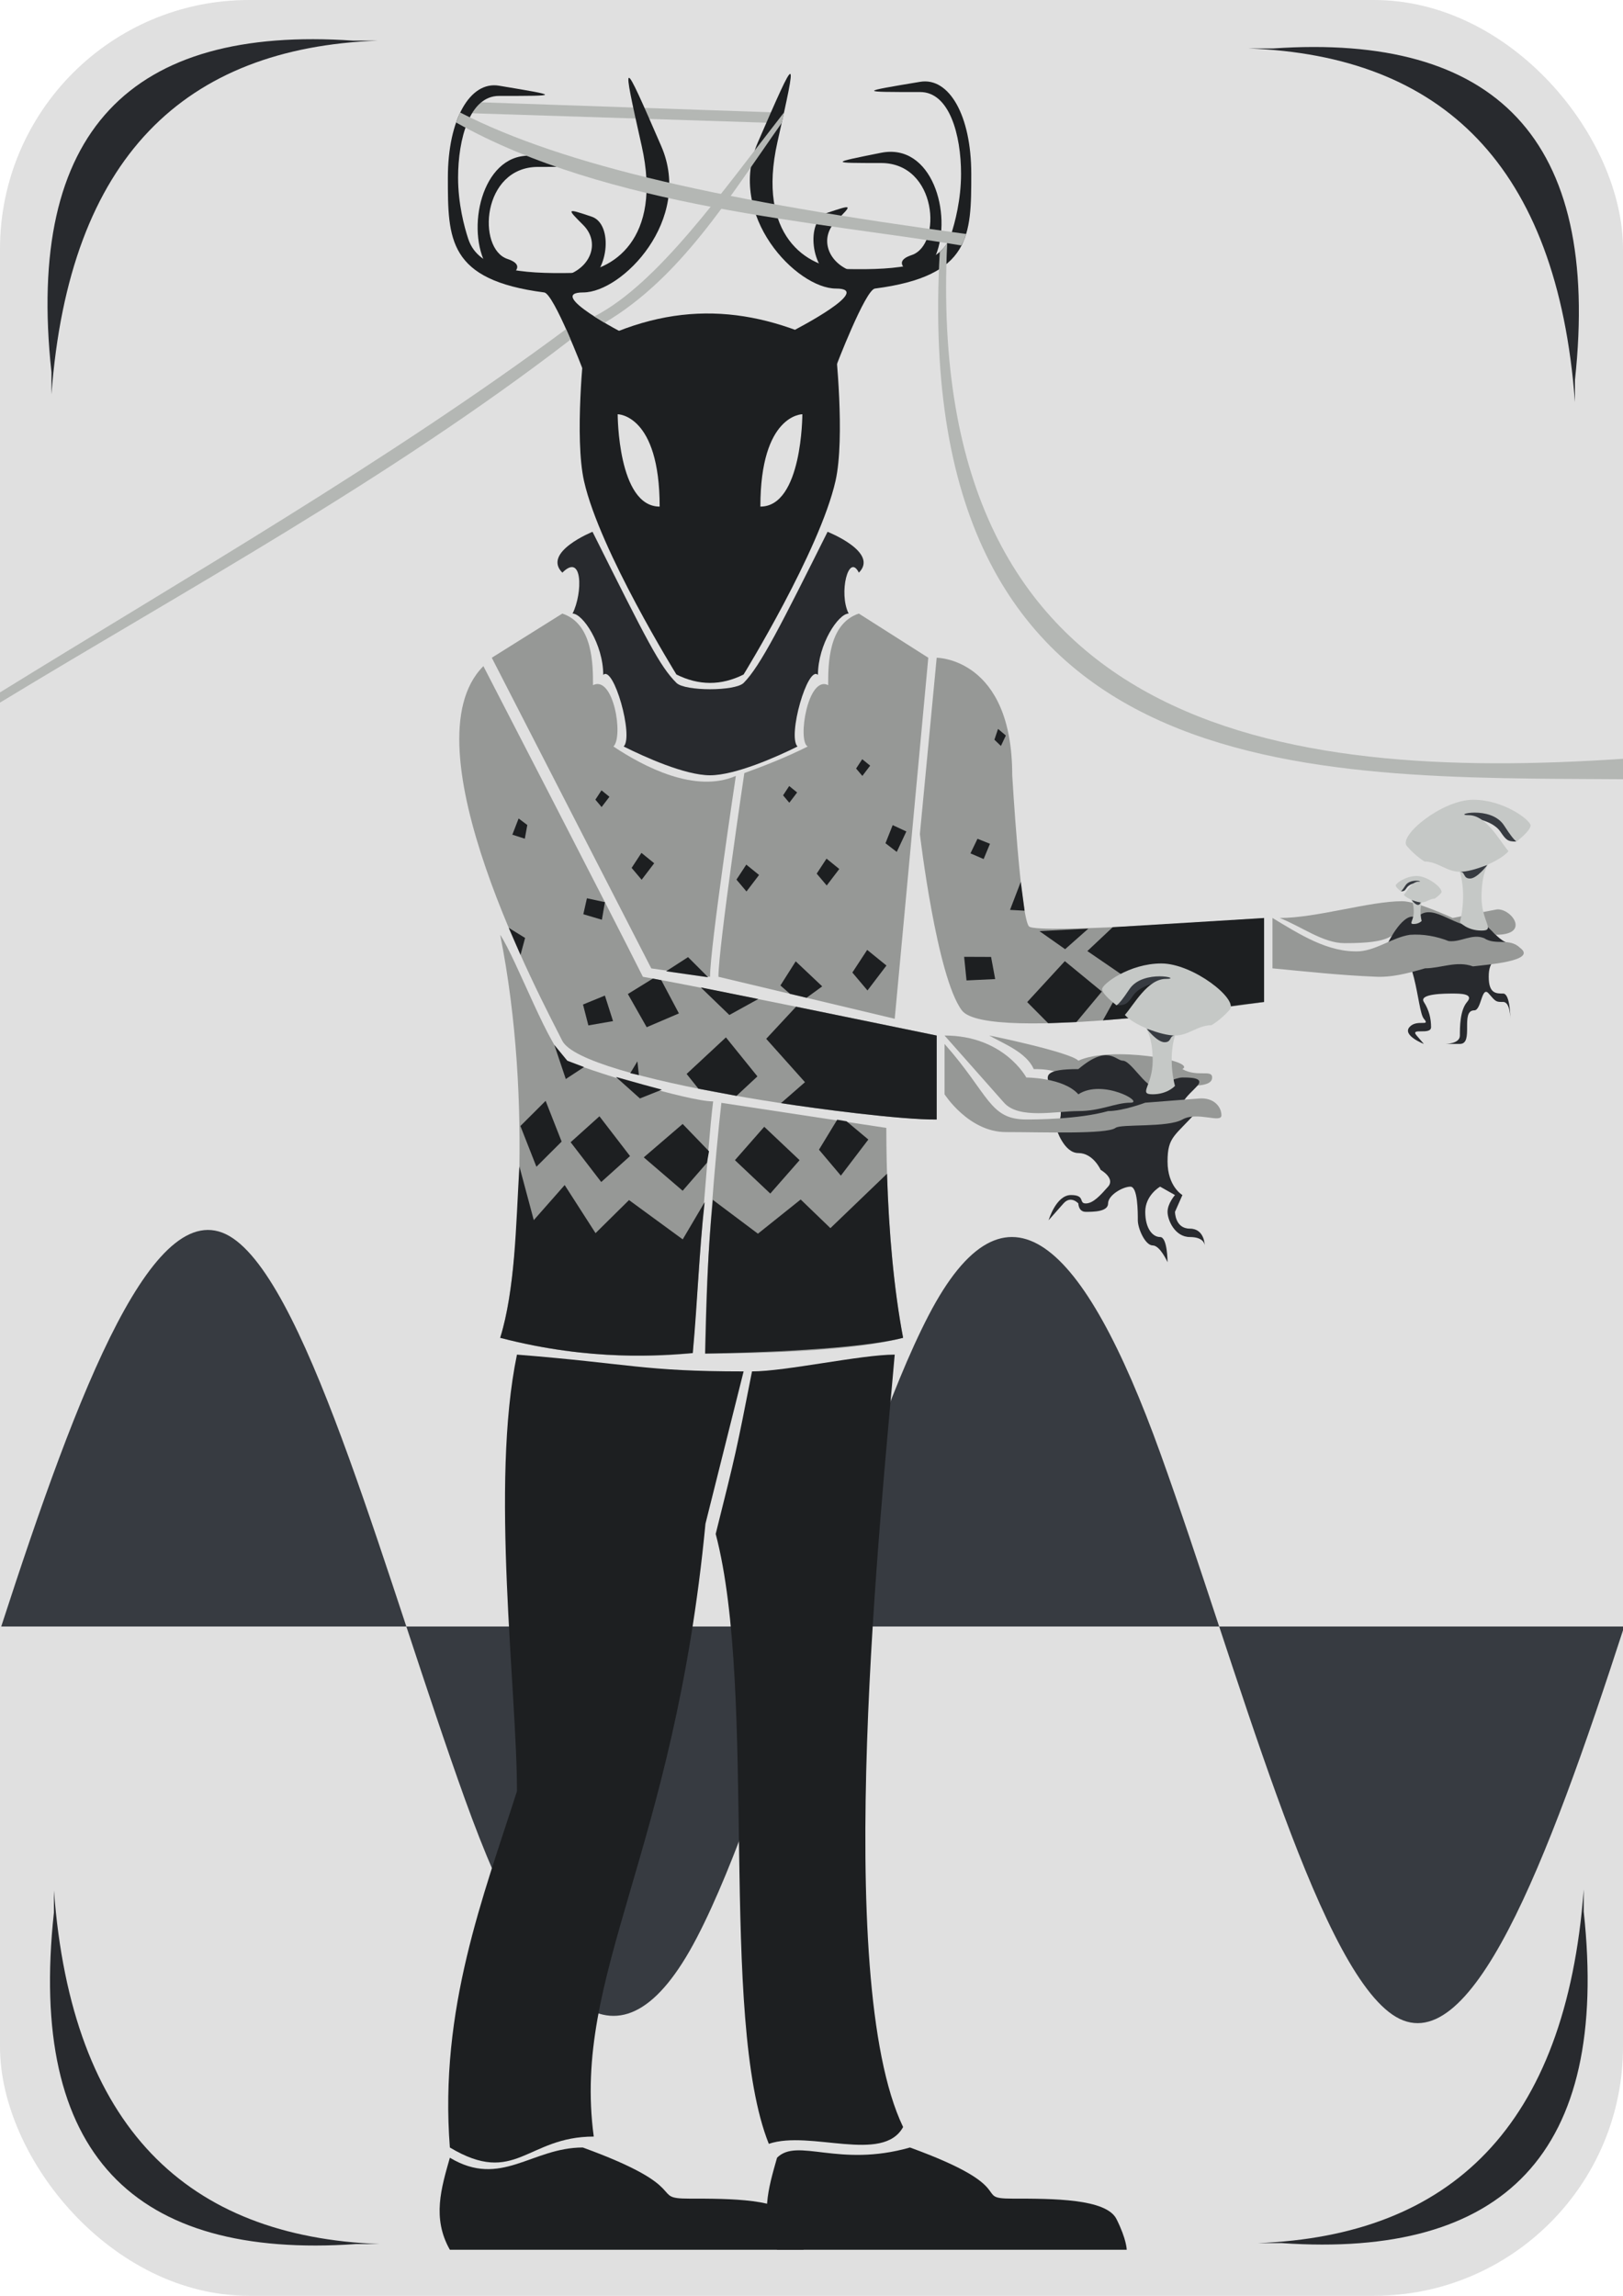 <?xml version="1.0" encoding="UTF-8" standalone="no"?>
<svg
   xmlns:dc="http://purl.org/dc/elements/1.1/"
   xmlns:cc="http://creativecommons.org/ns#"
   xmlns:rdf="http://www.w3.org/1999/02/22-rdf-syntax-ns#"
   xmlns:svg="http://www.w3.org/2000/svg"
   xmlns="http://www.w3.org/2000/svg"
   xmlns:sodipodi="http://sodipodi.sourceforge.net/DTD/sodipodi-0.dtd"
   xmlns:inkscape="http://www.inkscape.org/namespaces/inkscape"
   width="210mm"
   height="297mm"
   viewBox="0 0 210 297"
   version="1.1"
   id="svg8"
   inkscape:version="1.0.2 (e86c870879, 2021-01-15)"
   sodipodi:docname="deer-portrait.svg">
  <defs
     id="defs2">
    <marker
       id="Arrow2Sstart"
       inkscape:isstock="true"
       inkscape:stockid="Arrow2Sstart"
       orient="auto"
       refX="0"
       refY="0"
       style="overflow:visible">
      <path
         d="M 8.72,4.03 -2.21,0.02 8.72,-4 c -1.75,2.37 -1.74,5.62 0,8.03 z"
         id="Arrow2SstartPath"
         style="fill:#000000;fill-opacity:1;stroke:#000000;stroke-opacity:1"
         transform="matrix(0.3,0,0,0.3,-0.69,0)" />
    </marker>
    <marker
       id="Arrow2Send"
       inkscape:isstock="true"
       inkscape:stockid="Arrow2Send"
       orient="auto"
       refX="0"
       refY="0"
       style="overflow:visible">
      <path
         d="M 8.72,4.03 -2.21,0.02 8.72,-4 c -1.75,2.37 -1.74,5.62 0,8.03 z"
         id="Arrow2SendPath"
         style="fill:#000000;fill-opacity:1;stroke:#000000;stroke-opacity:1"
         transform="matrix(-0.3,0,0,-0.3,0.69,0)" />
    </marker>
  </defs>
  <sodipodi:namedview
     id="base"
     pagecolor="#ffffff"
     bordercolor="#666666"
     borderopacity="1.0"
     inkscape:pageopacity="0.0"
     inkscape:pageshadow="2"
     inkscape:zoom="0.98994949"
     inkscape:cx="336.58904"
     inkscape:cy="580.9526"
     inkscape:document-units="pc"
     inkscape:current-layer="layer1"
     inkscape:document-rotation="0"
     showgrid="false"
     showguides="true"
     inkscape:guide-bbox="true"
     inkscape:snap-smooth-nodes="true"
     inkscape:snap-intersection-paths="true"
     inkscape:object-paths="true"
     inkscape:snap-midpoints="true"
     inkscape:window-width="2560"
     inkscape:window-height="1440"
     inkscape:window-x="0"
     inkscape:window-y="0"
     inkscape:window-maximized="0"
     inkscape:snap-nodes="true"
     inkscape:snap-others="true">
    <inkscape:grid
       type="xygrid"
       id="grid833"
       dotted="true" />
    <sodipodi:guide
       position="0,297"
       orientation="0,793.701"
       id="guide897" />
    <sodipodi:guide
       position="210,0"
       orientation="0,-793.701"
       id="guide901" />
    <sodipodi:guide
       position="0,0"
       orientation="-1122.52,0"
       id="guide903" />
  </sodipodi:namedview>
  <g
     inkscape:label="Layer 1"
     inkscape:groupmode="layer"
     id="layer1">
    <rect
       style="fill:#e0e0e0;fill-opacity:1;fill-rule:evenodd;stroke:none;stroke-width:0.265"
       id="rect5123"
       width="210"
       height="297"
       x="0"
       y="7.792882e-07"
       ry="32.219" />
    <path
       style="fill:#373b41;fill-opacity:1;fill-rule:evenodd;stroke:none;stroke-width:0.265"
       d="m 0.159,210.413 c 10,-30.817 20,-57.039 30,-50.208 10,6.83 20,44.775 30,72.553 10,27.777 20,37.112 30,17.919 10,-19.193 20,-61.292 30,-80.528 10,-19.236 20,-9.834 30,17.919 10,27.754 20,65.669 30,72.553 10,6.885 20,-19.391 30,-50.208"
       title="sin(2*x)"
       id="path8006"
       inkscape:transform-center-x="-104.45038"
       inkscape:transform-center-y="-1.02992" />
    <path
       style="fill:#b4b7b4;fill-opacity:1;stroke:none;stroke-width:0.265px;stroke-linecap:butt;stroke-linejoin:miter;stroke-opacity:1"
       d="M 62.274,13.236 100.542,14.552 99.219,15.875 61.079,14.653 c 0.322,-0.508 0.678,-1 1.195,-1.417 z"
       id="path5113"
       sodipodi:nodetypes="ccccc" />
    <g
       id="g1112-4"
       transform="matrix(0.705,0,0,0.821,67.651,-13.75)">
      <path
         style="fill:#969896;fill-opacity:1;stroke:none;stroke-width:0.265px;stroke-linecap:butt;stroke-linejoin:miter;stroke-opacity:1"
         d="m 150.812,165.365 c 9.26,0 7.938,-1.323 11.906,-2.646 3.765,-1.255 5.292,0 7.938,1.323 2.646,-1.323 6.615,-1.323 7.938,0 6.615,0 2.61,-4.404 0,-3.969 l -7.938,1.323 c 0,0 -6.615,-2.646 -9.26,-2.646 -5.988,0 -15.718,2.646 -22.49,2.646 3.969,1.323 7.938,3.969 11.906,3.969 z"
         id="path1107-7"
         sodipodi:nodetypes="csccscscc" />
      <path
         style="fill:#282a2e;fill-opacity:1;stroke:none;stroke-width:0.265px;stroke-linecap:butt;stroke-linejoin:miter;stroke-opacity:1"
         d="m 158.75,165.365 c 0,0 2.99,-5.292 5.292,-3.969 2.638,-2.638 6.615,1.323 10.583,1.323 1.412,-2.445 3.969,2.646 6.615,2.646 -2.633,2.633 -3.969,2.646 -3.969,5.292 0,2.646 1.323,2.646 2.646,2.646 1.323,0 1.323,3.969 1.323,3.969 0,0 0,-2.646 -1.323,-2.646 -1.323,0 -1.323,0 -2.646,-1.323 -1.323,-1.323 -1.323,2.646 -2.646,2.646 -1.323,0 -1.323,1.323 -1.323,2.646 0,1.323 0,2.646 -1.323,2.646 h -2.646 c 0,0 2.646,0 2.646,-1.323 0,-1.323 0,-3.969 1.323,-5.292 1.323,-1.323 -1.323,-1.323 -2.646,-1.323 -1.323,0 -6.271,0 -5.292,1.323 0.979,1.323 1.323,2.646 1.323,3.969 0,1.323 -3.969,0 -2.646,1.323 l 1.323,1.323 c 0,0 -3.969,-1.323 -2.646,-2.646 1.323,-1.323 3.969,0 2.646,-1.323 -1.323,-1.323 -1.323,-11.906 -6.615,-11.906 z"
         id="path1161"
         sodipodi:nodetypes="ccccsscssssscsssssscssc" />
      <path
         id="path1143"
         style="fill:#969896;fill-opacity:1;stroke:none;stroke-width:0.265px;stroke-linecap:butt;stroke-linejoin:miter;stroke-opacity:1"
         d="m 137.583,161.396 c 4.974,2.566 10.239,5.508 16.013,5.247 3.228,-0.239 6.026,-2.173 9.191,-2.595 2.449,-0.157 4.854,0.225 7.138,0.988 2.214,0.222 4.284,-1.228 6.504,-0.458 2.124,1.208 4.607,-0.133 6.623,1.543 3.19,2.066 -6.343,2.65 -8.668,2.902 -2.984,-0.934 -5.87,0.293 -8.798,0.306 -3.058,0.758 -6.145,1.487 -9.324,1.31 -6.238,-0.218 -12.459,-0.799 -18.679,-1.307 z"
         sodipodi:nodetypes="ccccccccccc" />
      <g
         id="g1172-0"
         transform="matrix(-0.367,0,0,0.367,246.042,108.938)">
        <path
           style="fill:#373b41;fill-opacity:1;stroke:none;stroke-width:0.265px;stroke-linecap:butt;stroke-linejoin:miter;stroke-opacity:1"
           d="m 231.246,131.498 c -1.587,0 -1.852,-0.265 -2.91,-1.587 -1.058,-1.323 -3.704,-2.117 -5.821,-2.117 -2.117,0 -1.587,-1.323 -1.587,-1.323 h 7.938 z"
           id="path1197-0"
           sodipodi:nodetypes="cssccc" />
        <path
           style="fill:#c5c8c6;fill-opacity:1;stroke:none;stroke-width:0.265px;stroke-linecap:butt;stroke-linejoin:miter;stroke-opacity:1"
           d="m 220.927,136.26 c 1.323,3.969 0,7.938 0,7.938 0,0 1.323,1.323 3.969,1.323 2.646,0 0,-1.323 0,-5.292 0,-3.969 1.323,-5.292 1.323,-5.292 z"
           id="path1168-2" />
        <path
           style="fill:#373b41;fill-opacity:1;stroke:none;stroke-width:0.265px;stroke-linecap:butt;stroke-linejoin:miter;stroke-opacity:1"
           d="m 225.954,135.202 c 0,0 -1.852,2.117 -3.175,2.117 -1.323,0 -0.794,-1.058 -1.852,-1.058 z"
           id="path1199-3"
           sodipodi:nodetypes="cscc" />
        <path
           style="fill:#c5c8c6;fill-opacity:1;stroke:none;stroke-width:0.162px;stroke-linecap:butt;stroke-linejoin:miter;stroke-opacity:1"
           d="m 214.439,134.638 c 2.433,0 4.055,1.622 6.488,1.622 2.433,0 7.299,-1.622 8.921,-3.244 -1.652,-1.652 -4.055,-5.677 -7.299,-5.677 -3.244,0 4.055,-1.622 6.488,1.622 2.433,3.244 2.433,2.433 2.433,2.433 0,0 2.433,-1.622 2.433,-2.433 0,-0.811 -4.866,-4.055 -10.543,-4.055 -5.677,0 -13.787,5.677 -12.165,7.299 1.622,1.622 3.244,2.433 3.244,2.433 z"
           id="path1166-3" />
      </g>
      <g
         id="g1172"
         transform="translate(-48.948,17.859)">
        <path
           style="fill:#373b41;fill-opacity:1;stroke:none;stroke-width:0.265px;stroke-linecap:butt;stroke-linejoin:miter;stroke-opacity:1"
           d="m 231.246,131.498 c -1.587,0 -1.852,-0.265 -2.91,-1.587 -1.058,-1.323 -3.704,-2.117 -5.821,-2.117 -2.117,0 -1.587,-1.323 -1.587,-1.323 h 7.938 z"
           id="path1197"
           sodipodi:nodetypes="cssccc" />
        <path
           style="fill:#c5c8c6;fill-opacity:1;stroke:none;stroke-width:0.265px;stroke-linecap:butt;stroke-linejoin:miter;stroke-opacity:1"
           d="m 220.927,136.26 c 1.323,3.969 0,7.938 0,7.938 0,0 1.323,1.323 3.969,1.323 2.646,0 0,-1.323 0,-5.292 0,-3.969 1.323,-5.292 1.323,-5.292 z"
           id="path1168" />
        <path
           style="fill:#373b41;fill-opacity:1;stroke:none;stroke-width:0.265px;stroke-linecap:butt;stroke-linejoin:miter;stroke-opacity:1"
           d="m 225.954,135.202 c 0,0 -1.852,2.117 -3.175,2.117 -1.323,0 -0.794,-1.058 -1.852,-1.058 z"
           id="path1199"
           sodipodi:nodetypes="cscc" />
        <path
           style="fill:#c5c8c6;fill-opacity:1;stroke:none;stroke-width:0.162px;stroke-linecap:butt;stroke-linejoin:miter;stroke-opacity:1"
           d="m 214.439,134.638 c 2.433,0 4.055,1.622 6.488,1.622 2.433,0 7.299,-1.622 8.921,-3.244 -1.652,-1.652 -4.055,-5.677 -7.299,-5.677 -3.244,0 4.055,-1.622 6.488,1.622 2.433,3.244 2.433,2.433 2.433,2.433 0,0 2.433,-1.622 2.433,-2.433 0,-0.811 -4.866,-4.055 -10.543,-4.055 -5.677,0 -13.787,5.677 -12.165,7.299 1.622,1.622 3.244,2.433 3.244,2.433 z"
           id="path1166" />
      </g>
    </g>
    <path
       style="fill:#282a2e;fill-opacity:1;stroke:none;stroke-width:0.217px;stroke-linecap:butt;stroke-linejoin:miter;stroke-opacity:1"
       d="m 76.666,68.797 c 0,0 -6.551,2.64 -3.905,5.286 2.646,-2.646 2.646,2.646 1.323,5.292 1.323,0 3.969,3.969 3.969,7.938 1.323,-1.323 3.969,7.938 2.646,9.26 2.646,1.323 7.916,3.723 11.174,3.723 3.258,0 8.67,-2.4 11.316,-3.723 -1.323,-1.323 1.323,-10.583 2.646,-9.26 0,-3.969 2.646,-7.938 3.969,-7.938 -1.323,-2.646 0,-7.938 1.323,-5.292 2.646,-2.646 -4.047,-5.286 -4.047,-5.286 -5.933,11.866 -8.689,17.378 -10.862,19.551 -1.086,1.086 -7.603,1.086 -8.689,0 -2.172,-2.172 -3.802,-5.431 -10.862,-19.551 z"
       id="path1087"
       sodipodi:nodetypes="cccccscccccssc" />
    <g
       id="g1074"
       inkscape:label="antlerr"
       transform="matrix(0.821,0,0,0.821,10.41,1.456)">
      <path
         style="fill:#1d1f21;fill-opacity:1;stroke:none;stroke-width:0.265px;stroke-linecap:butt;stroke-linejoin:miter;stroke-opacity:1"
         d="m 121.708,41.01 c -3.969,-1.323 -5.292,-5.292 -2.646,-7.938 2.646,-2.646 2.646,-2.646 -1.323,-1.323 -3.55,1.183 -2.646,9.26 1.323,10.583 3.969,1.323 2.646,-1.323 2.646,-1.323 z"
         id="path969"
         sodipodi:nodetypes="csssc" />
      <path
         style="fill:#1d1f21;fill-opacity:1;stroke:none;stroke-width:0.265px;stroke-linecap:butt;stroke-linejoin:miter;stroke-opacity:1"
         d="m 131.956,41.795 c 0,0 -4.92,-2.056 -0.952,-3.379 4.834,-1.611 4.041,-14.502 -4.834,-14.502 -8.056,0 -8.056,0 0,-1.611 8.056,-1.611 11.279,9.668 8.62,16.174 -0.624,1.527 -2.834,3.318 -2.834,3.318 z"
         id="path952-3"
         sodipodi:nodetypes="cssssc" />
      <path
         style="fill:#1d1f21;fill-opacity:1;stroke:none;stroke-width:0.307px;stroke-linecap:butt;stroke-linejoin:miter;stroke-opacity:1"
         d="m 112.448,50.271 c 0,0 12.763,-6.577 6.615,-6.577 -6.148,0 -17.333,-11.465 -12.297,-23.057 6.235,-14.354 6.289,-14.342 3.074,0 -3.284,14.649 4.613,19.853 10.76,19.983 8.573,0.18 14.959,-0.499 16.571,-5.333 0.656,-1.967 1.611,-5.624 1.611,-9.668 0,-6.148 -1.834,-12.89 -6.445,-12.89 -9.668,0 -9.668,0 0,-1.611 4.549,-0.758 8.056,5.279 8.056,14.502 0,9.668 0,16.113 -15.182,18.075 -1.524,0.197 -6.148,12.297 -6.148,12.297 z"
         id="path905-1"
         sodipodi:nodetypes="csssssssssscc" />
    </g>
    <g
       id="g990"
       inkscape:label="mask"
       transform="matrix(0.821,0,0,0.821,10.41,1.456)">
      <path
         id="path986-3"
         style="fill:#1d1f21;fill-opacity:1;fill-rule:evenodd;stroke:none;stroke-width:0.265px;stroke-linecap:butt;stroke-linejoin:miter;stroke-opacity:1"
         d="m 84.667,63.5 c 0,0 6.615,0 6.615,14.552 -6.615,0 -6.615,-14.552 -6.615,-14.552 z m 29.104,0 c 0,0 -6.615,0 -6.615,14.552 6.615,0 6.615,-14.552 6.615,-14.552 z M 79.375,74.083 c 2.487,10.964 14.552,30.427 14.552,30.427 3.512,1.75 7.04,1.778 10.583,0 0,0 12.014,-19.527 14.49,-30.51 1.539,-6.829 0,-21 0,-21 -12.827,-6.55 -25.42,-7.733 -39.625,-0.083 0,0 -1.561,14.286 0,21.167 z" />
    </g>
    <path
       style="fill:#969896;fill-opacity:1;stroke:none;stroke-width:0.255px;stroke-linecap:butt;stroke-linejoin:miter;stroke-opacity:1"
       d="m 62.546,86.176 c -10.2,10.2 7.65,43.352 10.2,48.452 2.55,5.1 39.527,10.2 48.452,10.2 v -10.862 c 0,0 -29.09,-6.045 -38.015,-7.603 C 79.074,118.147 62.546,86.176 62.546,86.176 Z"
       id="path1090"
       sodipodi:nodetypes="cscccc" />
    <path
       style="fill:#969896;fill-opacity:1;stroke:none;stroke-width:0.217px;stroke-linecap:butt;stroke-linejoin:miter;stroke-opacity:1"
       d="m 121.198,85.09 c 0,0 9.775,0 9.775,15.206 0,0 1.086,18.465 2.172,19.551 1.086,1.086 30.412,-1.086 30.412,-1.086 v 10.862 c 0,0 -35.843,5.431 -39.102,1.086 -3.258,-4.345 -5.431,-22.809 -5.431,-22.809 z"
       id="path1096"
       sodipodi:nodetypes="cszccscc" />
    <path
       style="fill:#969896;fill-opacity:1;stroke:none;stroke-width:0.217px;stroke-linecap:butt;stroke-linejoin:miter;stroke-opacity:1"
       d="m 64.718,120.933 c 4.345,21.723 2.172,45.618 -2e-6,52.135 13.329,3.571 24.919,1.974 24.919,1.974 0,0 1.937,-27.33 2.638,-32.558 -3.258,1e-5 -16.696,-4.173 -18.868,-5.259 -2.172,-1.086 -6.517,-13.034 -8.689,-16.292 z"
       id="path2196"
       sodipodi:nodetypes="ccccsc" />
    <path
       style="fill:#969896;fill-opacity:1;stroke:none;stroke-width:0.217px;stroke-linecap:butt;stroke-linejoin:miter;stroke-opacity:1"
       d="m 114.681,145.914 c 0,11.948 1.086,21.723 2.172,27.154 -7.863,2.107 -24.527,2.036 -25.613,2.036 0.012,-10.851 1.373,-26.052 2.099,-32.434 z"
       id="path2198"
       sodipodi:nodetypes="ccccc" />
    <path
       style="fill:#969896;fill-opacity:1;stroke:none;stroke-width:0.217px;stroke-linecap:butt;stroke-linejoin:miter;stroke-opacity:1"
       d="m 72.76,79.375 -9.128,5.715 20.637,40.188 7.603,1.086 c 0,-3.822 3.34,-25.988 3.34,-25.988 -5.254,2.283 -11.868,-1.157 -15.837,-3.802 1.323,-1.323 0,-9.26 -2.646,-7.938 0,-2.646 0,-7.938 -3.969,-9.26 z"
       id="path2200"
       sodipodi:nodetypes="cccccccc" />
    <path
       style="fill:#969896;fill-opacity:1;stroke:none;stroke-width:0.217px;stroke-linecap:butt;stroke-linejoin:miter;stroke-opacity:1"
       d="m 111.125,79.375 8.987,5.715 -4.345,46.705 -22.809,-5.431 c 0,-3.822 3.35,-26.351 3.35,-26.351 2.91,-1.058 5.556,-2.117 8.202,-3.44 -1.353,-0.677 0,-9.26 2.646,-7.938 0,-2.646 0,-7.938 3.969,-9.26 z"
       id="path2200-6"
       sodipodi:nodetypes="cccccccc" />
    <path
       id="path2219"
       style="fill:#1d1f21;fill-opacity:1;stroke:none;stroke-width:0.217px;stroke-linecap:butt;stroke-linejoin:miter;stroke-opacity:1"
       d="m 66.89,175.241 c -3.486,16.691 1e-6,43.446 1e-6,56.48 -4.345,13.581 -10.077,28.168 -8.682,46.092 8.503,5.087 9.929,-1.414 18.618,-1.414 -2.833,-21.043 10.369,-36.532 14.455,-79.284 l 4.935,-19.702 c -13.034,0 -14.556,-0.994 -29.326,-2.172 z"
       sodipodi:nodetypes="ccccccc" />
    <path
       id="path2221"
       style="fill:#1d1f21;fill-opacity:1;stroke:none;stroke-width:0.217px;stroke-linecap:butt;stroke-linejoin:miter;stroke-opacity:1"
       d="m 97.303,177.413 c 4.345,0 14.12,-2.172 18.465,-2.172 -1.702,19.851 -8.203,80.582 1.086,99.926 -2.615,4.759 -12.018,0.357 -17.378,2.172 C 92.958,261.047 98.035,219.074 92.604,198.438 95.25,187.854 95.25,187.854 97.303,177.413 Z"
       sodipodi:nodetypes="cccccc" />
    <path
       style="fill:#1d1f21;fill-opacity:1;stroke:none;stroke-width:0.265px;stroke-linecap:butt;stroke-linejoin:miter;stroke-opacity:1"
       d="m 117.74,277.812 c 14.552,5.292 7.938,6.615 13.229,6.615 5.292,0 12.171,0 13.494,2.646 1.323,2.646 1.323,3.969 1.323,3.969 h -45.244 c -2.324,-4.09 -1.109,-7.995 0,-11.906 2.646,-2.646 7.938,1.323 17.198,-1.323 z"
       id="path2238"
       sodipodi:nodetypes="csscccc" />
    <path
       style="fill:#1d1f21;fill-opacity:1;stroke:none;stroke-width:0.265px;stroke-linecap:butt;stroke-linejoin:miter;stroke-opacity:1"
       d="m 75.406,277.812 c 14.552,5.292 8.467,6.615 13.758,6.615 5.292,0 12.171,0 13.494,2.646 1.323,2.646 1.323,3.969 1.323,3.969 H 58.208 c -2.324,-4.09 -1.109,-7.995 0,-11.906 6.615,3.969 10.583,-1.323 17.198,-1.323 z"
       id="path2238-8"
       sodipodi:nodetypes="csscccc" />
    <path
       style="fill:#1d1f21;fill-opacity:1;stroke:none;stroke-width:0.265px;stroke-linecap:butt;stroke-linejoin:miter;stroke-opacity:1"
       d="m 67.335,145.668 3.264,-3.254 2.071,5.268 -3.264,3.254 z"
       id="path2324" />
    <path
       style="fill:#1d1f21;fill-opacity:1;stroke:none;stroke-width:0.265px;stroke-linecap:butt;stroke-linejoin:miter;stroke-opacity:1"
       d="m 73.835,147.765 3.727,-3.355 3.958,5.147 -3.727,3.355 z"
       id="path2326" />
    <path
       style="fill:#1d1f21;fill-opacity:1;stroke:none;stroke-width:0.265px;stroke-linecap:butt;stroke-linejoin:miter;stroke-opacity:1"
       d="m 83.297,149.723 5.031,-4.32 3.41,3.534 -0.261,1.483 -3.149,3.623 z"
       id="path2328"
       sodipodi:nodetypes="cccccc" />
    <path
       style="fill:#1d1f21;fill-opacity:1;stroke:none;stroke-width:0.265px;stroke-linecap:butt;stroke-linejoin:miter;stroke-opacity:1"
       d="m 95.093,150.087 3.792,-4.32 4.573,4.32 -3.792,4.32 z"
       id="path2330"
       sodipodi:nodetypes="ccccc" />
    <path
       style="fill:#1d1f21;fill-opacity:1;stroke:none;stroke-width:0.265px;stroke-linecap:butt;stroke-linejoin:miter;stroke-opacity:1"
       d="m 105.967,148.731 2.358,-3.876 1.206,0.201 2.824,2.362 -3.555,4.669 z"
       id="path2332"
       sodipodi:nodetypes="cccccc" />
    <path
       style="fill:#1d1f21;fill-opacity:1;stroke:none;stroke-width:0.21px;stroke-linecap:butt;stroke-linejoin:miter;stroke-opacity:1"
       d="m 71.726,135.176 1.681,2.049 2.16,0.814 -2.36,1.551 z"
       id="path2324-5"
       sodipodi:nodetypes="ccccc" />
    <path
       style="fill:#1d1f21;fill-opacity:1;stroke:none;stroke-width:0.2px;stroke-linecap:butt;stroke-linejoin:miter;stroke-opacity:1"
       d="m 79.693,139.321 c 3.822,1.071 3.836,1.084 5.951,1.645 l -2.843,1.137 z"
       id="path2326-3"
       sodipodi:nodetypes="cccc" />
    <path
       style="fill:#1d1f21;fill-opacity:1;stroke:none;stroke-width:0.19px;stroke-linecap:butt;stroke-linejoin:miter;stroke-opacity:1"
       d="m 86.189,125.651 2.839,-1.832 2.607,2.61 -2.723,-0.389 z"
       id="path2328-1"
       sodipodi:nodetypes="ccccc" />
    <path
       style="fill:#1d1f21;fill-opacity:1;stroke:none;stroke-width:0.198px;stroke-linecap:butt;stroke-linejoin:miter;stroke-opacity:1"
       d="m 100.978,127.488 1.98,-3.123 3.428,3.238 -2.023,1.476 -2.15,-0.512 z"
       id="path2330-5"
       sodipodi:nodetypes="cccccc" />
    <path
       style="fill:#1d1f21;fill-opacity:1;stroke:none;stroke-width:0.183px;stroke-linecap:butt;stroke-linejoin:miter;stroke-opacity:1"
       d="m 110.286,125.814 1.919,-2.93 2.492,2.023 -2.454,3.224 z"
       id="path2332-3"
       sodipodi:nodetypes="ccccc" />
    <path
       style="fill:#1d1f21;fill-opacity:1;stroke:none;stroke-width:0.121px;stroke-linecap:butt;stroke-linejoin:miter;stroke-opacity:1"
       d="m 105.672,113.019 1.271,-1.941 1.651,1.34 -1.626,2.135 z"
       id="path2332-3-8"
       sodipodi:nodetypes="ccccc" />
    <path
       style="fill:#1d1f21;fill-opacity:1;stroke:none;stroke-width:0.121px;stroke-linecap:butt;stroke-linejoin:miter;stroke-opacity:1"
       d="m 95.291,113.793 1.271,-1.941 1.651,1.34 -1.626,2.135 z"
       id="path2332-3-8-4"
       sodipodi:nodetypes="ccccc" />
    <path
       style="fill:#1d1f21;fill-opacity:1;stroke:none;stroke-width:0.121px;stroke-linecap:butt;stroke-linejoin:miter;stroke-opacity:1"
       d="m 114.573,109.086 0.93,-2.342 1.769,0.819 -1.241,2.649 z"
       id="path2332-3-8-0"
       sodipodi:nodetypes="ccccc" />
    <path
       style="fill:#1d1f21;fill-opacity:1;stroke:none;stroke-width:0.121px;stroke-linecap:butt;stroke-linejoin:miter;stroke-opacity:1"
       d="m 81.725,112.276 1.271,-1.941 1.651,1.34 -1.626,2.135 z"
       id="path2332-3-8-45"
       sodipodi:nodetypes="ccccc" />
    <path
       style="fill:#1d1f21;fill-opacity:1;stroke:none;stroke-width:0.075px;stroke-linecap:butt;stroke-linejoin:miter;stroke-opacity:1"
       d="m 77.036,103.449 0.791,-1.207 1.027,0.834 -1.011,1.328 z"
       id="path2332-3-8-2"
       sodipodi:nodetypes="ccccc" />
    <path
       style="fill:#1d1f21;fill-opacity:1;stroke:none;stroke-width:0.075px;stroke-linecap:butt;stroke-linejoin:miter;stroke-opacity:1"
       d="m 101.322,102.892 0.791,-1.207 1.027,0.834 -1.011,1.328 z"
       id="path2332-3-8-2-6"
       sodipodi:nodetypes="ccccc" />
    <path
       style="fill:#1d1f21;fill-opacity:1;stroke:none;stroke-width:0.075px;stroke-linecap:butt;stroke-linejoin:miter;stroke-opacity:1"
       d="m 110.772,99.422 0.791,-1.207 1.027,0.834 -1.011,1.328 z"
       id="path2332-3-8-2-9"
       sodipodi:nodetypes="ccccc" />
    <path
       style="fill:#1d1f21;stroke:none;stroke-width:0.265px;stroke-linecap:butt;stroke-linejoin:miter;stroke-opacity:1"
       d="m 64.718,173.068 c 1.934,-6.201 2.029,-14.385 2.485,-22.179 l 1.863,6.955 3.998,-4.538 3.994,6.221 4.33,-4.278 6.949,5.084 2.84,-4.816 c -0.747,6.577 -0.893,12.602 -1.54,19.525 -4.112,0.308 -13.024,1.115 -24.919,-1.974 z"
       id="path2444"
       sodipodi:nodetypes="cccccccccc" />
    <path
       style="fill:#1d1f21;stroke:none;stroke-width:0.265px;stroke-linecap:butt;stroke-linejoin:miter;stroke-opacity:1"
       d="m 91.24,175.105 c 0.246,-8.549 0.289,-12.454 0.997,-19.882 l 5.83,4.375 5.534,-4.423 3.845,3.706 7.325,-7.038 c 0.242,7.728 0.887,14.874 2.082,21.226 -5.654,1.466 -19.036,1.938 -25.613,2.036 z"
       id="path2446"
       sodipodi:nodetypes="cccccccc" />
    <path
       style="fill:#1d1f21;stroke:none;stroke-width:0.265px;stroke-linecap:butt;stroke-linejoin:miter;stroke-opacity:1"
       d="m 121.198,144.828 c -4.646,0.054 -15.658,-1.429 -20.149,-2.118 l 3.107,-2.712 -5.017,-5.61 3.862,-4.154 18.198,3.732 z"
       id="path2448"
       sodipodi:nodetypes="ccccccc" />
    <path
       style="fill:#1d1f21;stroke:none;stroke-width:0.265px;stroke-linecap:butt;stroke-linejoin:miter;stroke-opacity:1"
       d="m 98.001,139.248 -4.074,-5.045 -5.086,4.729 1.525,1.91 4.93,0.925 z"
       id="path2450"
       sodipodi:nodetypes="cccccc" />
    <path
       style="fill:#1d1f21;stroke:none;stroke-width:0.265px;stroke-linecap:butt;stroke-linejoin:miter;stroke-opacity:1"
       d="m 98.113,129.238 -3.743,2.068 -3.694,-3.568 z"
       id="path2452"
       sodipodi:nodetypes="cccc" />
    <path
       style="fill:#1d1f21;stroke:none;stroke-width:0.265px;stroke-linecap:butt;stroke-linejoin:miter;stroke-opacity:1"
       d="m 87.844,131.101 -2.277,-4.295 -1.093,-0.212 -3.235,1.998 2.436,4.294 z"
       id="path2454"
       sodipodi:nodetypes="cccccc" />
    <path
       style="fill:#1d1f21;stroke:none;stroke-width:0.265px;stroke-linecap:butt;stroke-linejoin:miter;stroke-opacity:1"
       d="m 82.665,139.084 -1.115,-0.249 0.925,-1.534 z"
       id="path2456"
       sodipodi:nodetypes="cccc" />
    <path
       style="fill:#1d1f21;stroke:none;stroke-width:0.265px;stroke-linecap:butt;stroke-linejoin:miter;stroke-opacity:1"
       d="m 79.321,132.098 -1.054,-3.306 -2.833,1.16 0.695,2.701 z"
       id="path2458" />
    <path
       style="fill:#1d1f21;stroke:none;stroke-width:0.265px;stroke-linecap:butt;stroke-linejoin:miter;stroke-opacity:1"
       d="m 75.942,116.206 2.33,0.503 -0.394,2.273 -2.402,-0.709 z"
       id="path2460" />
    <path
       style="fill:#1d1f21;stroke:none;stroke-width:0.265px;stroke-linecap:butt;stroke-linejoin:miter;stroke-opacity:1"
       d="m 65.829,120.033 2.114,1.306 -0.593,2.191 z"
       id="path2462" />
    <path
       style="fill:#1d1f21;stroke:none;stroke-width:0.265px;stroke-linecap:butt;stroke-linejoin:miter;stroke-opacity:1"
       d="m 67.105,105.882 -0.813,2.1 1.615,0.517 0.321,-1.772 z"
       id="path2464" />
    <path
       style="fill:#1d1f21;stroke:none;stroke-width:0.265px;stroke-linecap:butt;stroke-linejoin:miter;stroke-opacity:1"
       d="m 163.558,129.622 v -10.862 l -19.586,1.189 -3.279,3.087 5.065,3.471 -3.052,5.492 c 11.745,-0.922 13.902,-1.585 20.852,-2.377 z"
       id="path2466"
       sodipodi:nodetypes="ccccccc" />
    <path
       style="fill:#1d1f21;stroke:none;stroke-width:0.265px;stroke-linecap:butt;stroke-linejoin:miter;stroke-opacity:1"
       d="m 137.779,124.34 4.789,3.933 -3.288,3.95 -3.658,0.146 -2.714,-2.733 z"
       id="path2468"
       sodipodi:nodetypes="cccccc" />
    <g
       id="g1112"
       transform="matrix(0.727,0,0,0.821,23.155,1.456)">
      <path
         style="fill:#969896;fill-opacity:1;stroke:none;stroke-width:0.265px;stroke-linecap:butt;stroke-linejoin:miter;stroke-opacity:1"
         d="m 178.594,169.333 c 2.646,0 5.292,0 5.292,-1.323 0,-1.323 -2.646,1e-5 -5.292,-1.323 2.646,-1.323 -12.81,-3.71 -18.521,-1.323 -1.323,-1.323 -15.845,-3.994 -15.875,-3.969 2.646,1.323 6.615,2.646 7.938,5.292 1.323,0 5.213,-0.079 7.937,2.646 2.646,-2.646 9.26,0 11.906,1.323"
         id="path1102"
         sodipodi:nodetypes="cscccccc" />
      <path
         style="fill:#282a2e;fill-opacity:1;stroke:none;stroke-width:0.265px;stroke-linecap:butt;stroke-linejoin:miter;stroke-opacity:1"
         d="m 181.24,173.302 c -3.969,3.969 -5.292,3.969 -5.292,7.938 0,3.969 2.646,5.292 2.646,5.292 l -1.323,2.646 c 0,0 0,2.646 2.646,2.646 2.646,0 2.646,2.646 2.646,2.646 0,0 0,-1.323 -2.646,-1.323 -2.646,0 -3.969,-2.646 -3.969,-3.969 0,-1.323 1.323,-2.646 1.323,-2.646 l -2.646,-1.323 c 0,0 -2.646,1.323 -2.646,3.969 0,2.646 1.323,3.969 2.646,3.969 1.323,0 1.323,3.969 1.323,3.969 0,0 -1.323,-2.646 -2.646,-2.646 -1.323,0 -2.646,-2.646 -2.646,-3.969 0,-1.323 0,-5.292 -1.323,-5.292 -1.323,0 -3.969,1.323 -3.969,2.646 0,1.323 -2.646,1.323 -3.969,1.323 -1.323,0 -1.323,-1.323 -1.323,-1.323 0,0 -1.323,-1.323 -2.646,0 L 154.781,190.5 c 0,0 1.323,-3.969 3.969,-3.969 2.646,0 1.323,1.323 2.646,1.323 1.323,0 2.646,-1.323 3.969,-2.646 1.323,-1.323 -1.323,-2.646 -1.323,-2.646 0,0 -1.323,-2.646 -3.969,-2.646 -2.646,0 -3.969,-3.969 -3.969,-3.969 3.969,-5.292 -7.938,-9.26 3.969,-9.26 5.292,-3.969 6.615,-1.323 7.938,-1.323 1.323,0 3.969,3.969 5.292,3.969 1.323,0 3.969,-1.323 5.292,-1.323 1.323,0 3.969,0 2.646,1.323 -1.323,1.323 -5.292,3.969 0,3.969 z"
         id="path1104"
         sodipodi:nodetypes="csccscssccsscssssscscssscsccssssc" />
      <path
         style="fill:#969896;fill-opacity:1;stroke:none;stroke-width:0.265px;stroke-linecap:butt;stroke-linejoin:miter;stroke-opacity:1"
         d="m 136.26,161.396 c 10.583,0 14.552,6.615 14.552,6.615 0,0 6.615,0 9.26,2.646 4.304,-2.485 11.906,1.323 9.26,1.323 -2.646,0 -5.292,1.323 -9.26,1.323 -3.969,0 -10.583,1.323 -13.229,-1.323 -2.646,-2.646 -10.583,-10.583 -10.583,-10.583 z"
         id="path1098" />
      <path
         style="fill:#969896;fill-opacity:1;stroke:none;stroke-width:0.265px;stroke-linecap:butt;stroke-linejoin:miter;stroke-opacity:1"
         d="m 136.26,162.719 v 7.938 c 0,0 4.299,5.953 10.914,5.953 6.615,0 17.956,0.376 19.513,-0.661 0.992,-0.661 9.26,0 11.906,-1.323 2.646,-1.323 6.945,0.661 6.945,-0.661 0,-1.323 -1.329,-2.828 -3.969,-2.646 l -9.591,0.661 c 0,0 -3.969,1.323 -6.615,1.323 -5.292,1.323 -13.229,1.323 -14.552,1.323 -6.61,-8.9e-4 -6.615,-3.969 -14.552,-11.906 z"
         id="path1107"
         sodipodi:nodetypes="ccsssssccsc" />
      <g
         id="g1172-9"
         transform="matrix(-1,0,0,1,398.198,25.135)">
        <path
           style="fill:#373b41;fill-opacity:1;stroke:none;stroke-width:0.265px;stroke-linecap:butt;stroke-linejoin:miter;stroke-opacity:1"
           d="m 231.246,131.498 c -1.587,0 -1.852,-0.265 -2.91,-1.587 -1.058,-1.323 -3.704,-2.117 -5.821,-2.117 -2.117,0 -1.587,-1.323 -1.587,-1.323 h 7.938 z"
           id="path1197-2"
           sodipodi:nodetypes="cssccc" />
        <path
           style="fill:#c5c8c6;fill-opacity:1;stroke:none;stroke-width:0.265px;stroke-linecap:butt;stroke-linejoin:miter;stroke-opacity:1"
           d="m 220.927,136.26 c 1.323,3.969 0,7.938 0,7.938 0,0 1.323,1.323 3.969,1.323 2.646,0 0,-1.323 0,-5.292 0,-3.969 1.323,-5.292 1.323,-5.292 z"
           id="path1168-3" />
        <path
           style="fill:#373b41;fill-opacity:1;stroke:none;stroke-width:0.265px;stroke-linecap:butt;stroke-linejoin:miter;stroke-opacity:1"
           d="m 225.954,135.202 c 0,0 -1.852,2.117 -3.175,2.117 -1.323,0 -0.794,-1.058 -1.852,-1.058 z"
           id="path1199-2"
           sodipodi:nodetypes="cscc" />
        <path
           style="fill:#c5c8c6;fill-opacity:1;stroke:none;stroke-width:0.162px;stroke-linecap:butt;stroke-linejoin:miter;stroke-opacity:1"
           d="m 214.439,134.638 c 2.433,0 4.055,1.622 6.488,1.622 2.433,0 7.299,-1.622 8.921,-3.244 -1.652,-1.652 -4.055,-5.677 -7.299,-5.677 -3.244,0 4.055,-1.622 6.488,1.622 2.433,3.244 2.433,2.433 2.433,2.433 0,0 2.433,-1.622 2.433,-2.433 0,-0.811 -4.866,-4.055 -10.543,-4.055 -5.677,0 -13.787,5.677 -12.165,7.299 1.622,1.622 3.244,2.433 3.244,2.433 z"
           id="path1166-9" />
      </g>
    </g>
    <path
       style="fill:#1d1f21;stroke:none;stroke-width:0.265px;stroke-linecap:butt;stroke-linejoin:miter;stroke-opacity:1"
       d="m 140.817,120.135 -3.001,2.658 -3.326,-2.339 z"
       id="path2470"
       sodipodi:nodetypes="cccc" />
    <path
       style="fill:#1d1f21;stroke:none;stroke-width:0.265px;stroke-linecap:butt;stroke-linejoin:miter;stroke-opacity:1"
       d="m 124.75,123.78 3.485,0.014 0.532,2.866 -3.709,0.175 z"
       id="path2476" />
    <path
       style="fill:#1d1f21;stroke:none;stroke-width:0.265px;stroke-linecap:butt;stroke-linejoin:miter;stroke-opacity:1"
       d="m 132.571,117.813 -1.884,-0.103 1.39,-3.622 z"
       id="path2478" />
    <path
       style="fill:#1d1f21;stroke:none;stroke-width:0.265px;stroke-linecap:butt;stroke-linejoin:miter;stroke-opacity:1"
       d="m 126.478,108.51 -0.91,1.887 1.704,0.735 0.821,-1.974 z"
       id="path2480" />
    <path
       style="fill:#1d1f21;stroke:none;stroke-width:0.265px;stroke-linecap:butt;stroke-linejoin:miter;stroke-opacity:1"
       d="m 129.137,94.298 -0.47,1.395 0.842,0.807 0.637,-1.349 z"
       id="path2482" />
    <g
       id="g1074-5"
       inkscape:label="antlerr"
       transform="matrix(-0.821,0,0,0.821,173.212,1.959)">
      <path
         style="fill:#1d1f21;fill-opacity:1;stroke:none;stroke-width:0.265px;stroke-linecap:butt;stroke-linejoin:miter;stroke-opacity:1"
         d="m 121.708,41.01 c -3.969,-1.323 -5.292,-5.292 -2.646,-7.938 2.646,-2.646 2.646,-2.646 -1.323,-1.323 -3.55,1.183 -2.646,9.26 1.323,10.583 3.969,1.323 2.646,-1.323 2.646,-1.323 z"
         id="path969-3"
         sodipodi:nodetypes="csssc" />
      <path
         style="fill:#1d1f21;fill-opacity:1;stroke:none;stroke-width:0.265px;stroke-linecap:butt;stroke-linejoin:miter;stroke-opacity:1"
         d="m 131.956,41.795 c 0,0 -4.92,-2.056 -0.952,-3.379 4.834,-1.611 4.041,-14.502 -4.834,-14.502 -8.056,0 -8.056,0 0,-1.611 8.056,-1.611 11.279,9.668 8.62,16.174 -0.624,1.527 -2.834,3.318 -2.834,3.318 z"
         id="path952-3-1"
         sodipodi:nodetypes="cssssc" />
      <path
         style="fill:#1d1f21;fill-opacity:1;stroke:none;stroke-width:0.307px;stroke-linecap:butt;stroke-linejoin:miter;stroke-opacity:1"
         d="m 112.448,50.271 c 0,0 12.763,-6.577 6.615,-6.577 -6.148,0 -17.333,-11.465 -12.297,-23.057 6.235,-14.354 6.289,-14.342 3.074,0 -3.284,14.649 4.613,19.853 10.76,19.983 8.573,0.18 14.959,-0.499 16.571,-5.333 0.656,-1.967 1.611,-5.624 1.611,-9.668 0,-6.148 -1.834,-12.89 -6.445,-12.89 -9.668,0 -9.668,0 0,-1.611 4.549,-0.758 8.056,5.279 8.056,14.502 0,9.668 0,16.113 -15.182,18.075 -1.524,0.197 -6.148,12.297 -6.148,12.297 z"
         id="path905-1-1"
         sodipodi:nodetypes="csssssssssscc" />
    </g>
    <path
       style="fill:#b4b7b4;fill-opacity:1;stroke:none;stroke-width:0.265px;stroke-linecap:butt;stroke-linejoin:miter;stroke-opacity:1"
       d="M 121.599,32.591 C 117.645,102.604 169.732,100.522 210,100.808 v -2.646 c -44.431,2.988 -90.468,-3.586 -87.443,-66.706 -0.27,0.395 -0.538,0.79 -0.958,1.134 z"
       id="path5109"
       sodipodi:nodetypes="ccccc" />
    <path
       style="fill:#b4b7b4;fill-opacity:1;stroke:none;stroke-width:0.265px;stroke-linecap:butt;stroke-linejoin:miter;stroke-opacity:1"
       d="M 59.013,15.847 C 78.715,26.917 106.04,28.675 124.354,31.75 c 0.173,-0.29 0.271,-0.267 0.659,-1.48 C 94.253,26.119 73.135,21.525 59.531,14.552 Z"
       id="path5111"
       sodipodi:nodetypes="ccccc" />
    <path
       style="fill:#b4b7b4;fill-opacity:1;stroke:none;stroke-width:0.265px;stroke-linecap:butt;stroke-linejoin:miter;stroke-opacity:1"
       d="M 101.451,14.538 C 93.286,24.997 85.136,36.673 76.897,40.939 l 1.33,0.816 C 88.04,35.961 94.327,25.578 101.152,15.894 Z"
       id="path5115"
       sodipodi:nodetypes="ccccc" />
    <path
       style="fill:#b4b7b4;fill-opacity:1;stroke:none;stroke-width:0.265px;stroke-linecap:butt;stroke-linejoin:miter;stroke-opacity:1"
       d="m 73.242,42.58 0.589,1.347 C 50.321,62.04 23.798,76.436 0,90.894 V 89.572 C 23.812,74.863 50.409,59.538 73.242,42.58 Z"
       id="path5117"
       sodipodi:nodetypes="ccccc" />
    <path
       style="fill:#282a2e;fill-opacity:1;stroke:none;stroke-width:0.231px;stroke-linecap:butt;stroke-linejoin:miter;stroke-opacity:1"
       d="M 49.168,290.306 C 24.247,289.366 9.278,275.308 6.976,244.555 v 2.867 c -3.397,31.319 10.347,44.869 39.077,42.883 z"
       id="path5125-4"
       sodipodi:nodetypes="ccccc" />
    <path
       style="fill:#282a2e;fill-opacity:1;stroke:none;stroke-width:0.231px;stroke-linecap:butt;stroke-linejoin:miter;stroke-opacity:1"
       d="m 162.726,290.182 c 24.921,-0.94 39.89,-14.998 42.192,-45.751 v 2.867 c 3.397,31.319 -10.347,44.869 -39.077,42.883 z"
       id="path5125-4-7"
       sodipodi:nodetypes="ccccc" />
    <path
       style="fill:#282a2e;fill-opacity:1;stroke:none;stroke-width:0.231px;stroke-linecap:butt;stroke-linejoin:miter;stroke-opacity:1"
       d="M 48.848,5.26 C 23.926,6.2 8.958,20.258 6.656,51.011 v -2.867 C 3.259,16.825 17.003,3.275 45.732,5.26 Z"
       id="path5125-4-8"
       sodipodi:nodetypes="ccccc" />
    <path
       style="fill:#282a2e;fill-opacity:1;stroke:none;stroke-width:0.231px;stroke-linecap:butt;stroke-linejoin:miter;stroke-opacity:1"
       d="m 161.592,6.269 c 24.921,0.94 39.89,14.998 42.192,45.751 V 49.153 C 207.181,17.834 193.437,4.284 164.707,6.269 Z"
       id="path5125-4-2"
       sodipodi:nodetypes="ccccc" />
  </g>
</svg>
